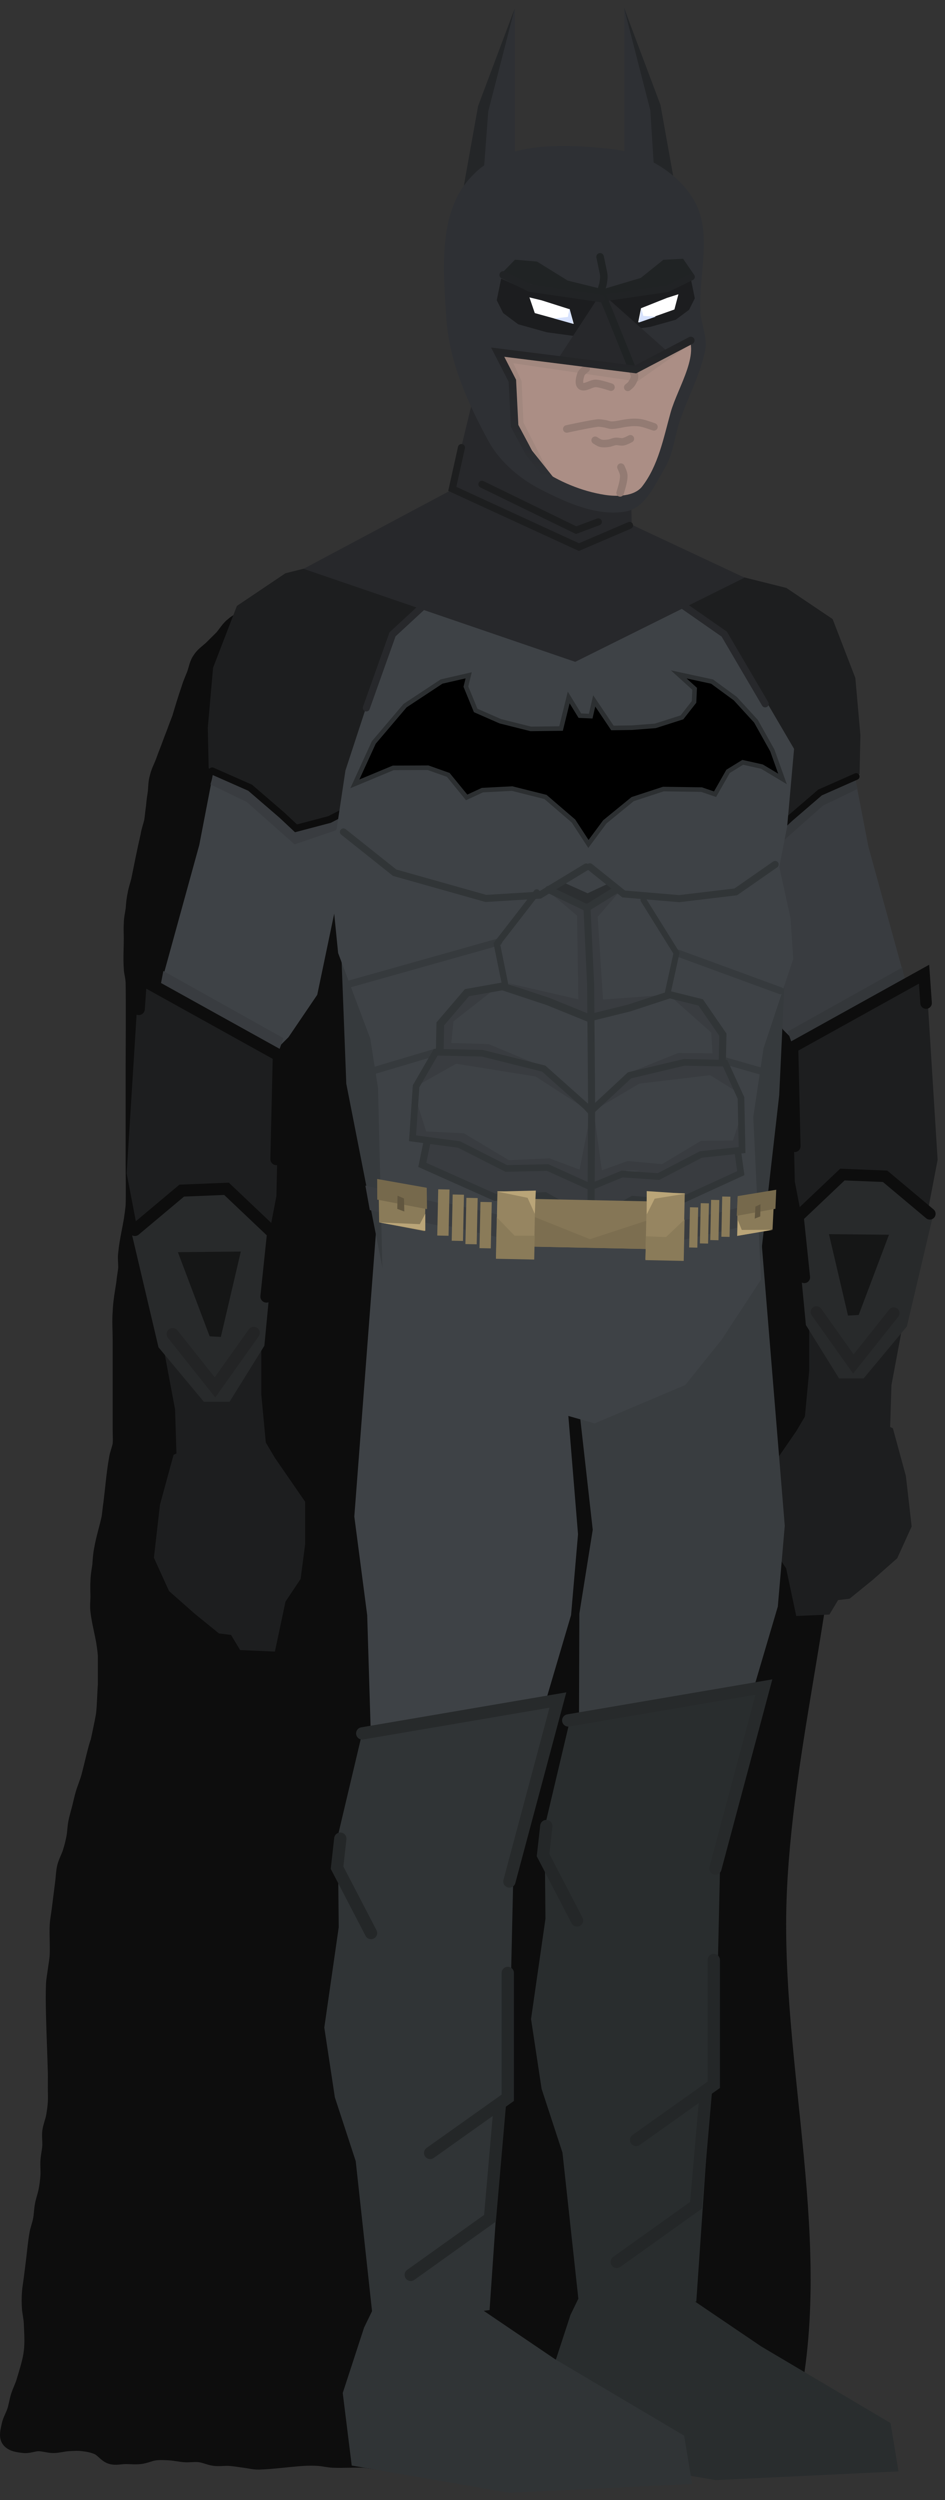 <svg xmlns="http://www.w3.org/2000/svg" xmlns:xlink="http://www.w3.org/1999/xlink" version="1.1" width="127.53" height="337.204" viewBox="0.899 -0.778 127.53 337.204">
  <rect x="0.899" y="-0.778" width="127.53" height="337.204" fill="#333333" stroke="none"/>
  <defs>
    <linearGradient id="grad_1" y2="1" x2="0">
      <stop offset="0" stop-color="#222325" stop-opacity="1"/>
      <stop offset="1" stop-color="#2E3034" stop-opacity="1"/>
    </linearGradient>
  </defs>
  <!-- Exported by Scratch - http://scratch.mit.edu/ -->
  <path id="ID0.7766774026677012" fill="#0D0D0D" stroke="#0D0D0D" stroke-width="1.991" stroke-linecap="round" d="M 113.6 188.296 C 112.882 155.106 113.611 120.628 102.6 88.902 C 98.436 76.908 83.141 71.38 71.1 67.09 C 65.604 65.135 60.034 70.043 54.6 71.8 C 53.057 72.294 51.912 73.332 50.6 74.03 C 48.743 74.821 46.789 75.421 45.1 76.261 C 44.502 76.561 43.9 76.856 43.35 77.253 C 42.7 77.6 42.2 78.095 41.6 78.492 C 40.35 79.236 39.1 80.029 37.85 80.723 C 36.6 81.318 35.3 81.813 34.1 82.458 C 33.5 82.755 32.85 83.003 32.35 83.449 C 31.75 83.895 31.35 84.59 30.85 85.184 C 30.35 85.68 29.85 86.176 29.35 86.672 C 28.85 87.118 28.2 87.564 27.85 88.159 C 27.45 88.704 27.35 89.448 27.1 90.142 C 26.85 90.786 26.55 91.431 26.35 92.125 C 25.9 93.413 25.5 94.752 25.1 96.09 C 24.85 96.735 24.6 97.379 24.35 98.073 C 24.1 98.718 23.85 99.362 23.6 100.056 C 23.35 100.701 23.1 101.345 22.85 102.039 C 22.6 102.684 22.25 103.328 22.1 104.022 C 21.9 104.666 21.9 105.311 21.85 106.005 C 21.75 106.65 21.65 107.294 21.6 107.988 C 21.5 108.632 21.45 109.277 21.35 109.971 C 21.2 110.615 20.95 111.26 20.85 111.954 C 20.4 113.887 20 115.92 19.6 117.903 C 19.45 118.547 19.2 119.191 19.1 119.885 C 18.95 120.53 18.9 121.174 18.85 121.868 C 18.75 122.513 18.6 123.157 18.6 123.851 C 18.55 124.496 18.6 125.14 18.6 125.834 C 18.6 127.123 18.5 128.462 18.6 129.8 C 18.6 130.445 18.8 130.742 18.85 131.783 C 18.9 135.798 18.85 139.863 18.85 143.928 C 18.85 147.845 18.85 151.86 18.85 155.826 C 18.85 157.759 18.9 159.792 18.85 161.775 C 18.8 162.419 18.7 163.064 18.6 163.757 C 18.35 165.245 18 166.682 17.85 168.219 C 17.75 168.863 17.85 169.508 17.85 170.202 C 17.8 170.846 17.65 171.491 17.6 172.185 C 17.4 173.474 17.15 174.812 17.1 176.151 C 17 177.44 17.1 178.778 17.1 180.117 C 17.1 184.033 17.1 188.048 17.1 192.014 C 17.1 192.956 17.15 193.303 17.1 193.997 C 17 194.642 16.7 195.286 16.6 195.98 C 16.25 197.913 16.1 199.946 15.85 201.929 C 15.75 202.573 15.7 203.218 15.6 203.912 C 15.3 205.3 14.85 206.688 14.6 208.125 C 14.45 208.819 14.4 209.613 14.35 210.356 C 14.25 211.05 14.1 211.794 14.1 212.587 C 14.05 213.231 14.1 213.876 14.1 214.57 C 14.1 215.214 14 215.859 14.1 216.553 C 14.25 217.842 14.6 219.18 14.85 220.519 C 14.95 221.163 15.05 221.808 15.1 222.501 C 15.1 223.146 15.1 223.79 15.1 224.484 C 15.1 225.129 15.1 225.773 15.1 226.467 C 15 227.756 15 229.095 14.85 230.433 C 14.65 231.673 14.1 234.151 14.1 234.151 C 13.85 234.647 13.228 237.469 12.85 238.861 C 12.645 239.617 12.323 240.34 12.1 241.091 C 11.906 241.745 11.767 242.414 11.6 243.074 C 11.433 243.735 11.227 244.388 11.1 245.057 C 10.976 245.712 10.974 246.386 10.85 247.04 C 10.723 247.709 10.555 248.374 10.35 249.023 C 10.138 249.696 9.773 250.322 9.6 251.006 C 9.437 251.651 9.433 252.328 9.35 252.989 C 9.267 253.649 9.183 254.311 9.1 254.972 C 9.017 255.632 8.933 256.294 8.85 256.955 C 8.767 257.615 8.628 258.272 8.6 258.938 C 8.545 260.257 8.655 261.584 8.6 262.903 C 8.572 263.569 8.433 264.226 8.35 264.886 C 8.267 265.547 8.128 266.204 8.1 266.869 C 8.045 268.189 8.072 269.514 8.1 270.835 C 8.156 273.477 8.283 276.125 8.35 278.767 C 8.367 279.427 8.35 280.089 8.35 280.75 C 8.35 281.41 8.392 282.073 8.35 282.733 C 8.308 283.397 8.224 284.061 8.1 284.716 C 7.973 285.385 7.685 286.023 7.6 286.699 C 7.517 287.354 7.642 288.022 7.6 288.681 C 7.558 289.346 7.392 290 7.35 290.664 C 7.308 291.324 7.392 291.988 7.35 292.647 C 7.308 293.312 7.224 293.976 7.1 294.63 C 6.973 295.299 6.727 295.944 6.6 296.613 C 6.476 297.267 6.474 297.942 6.35 298.596 C 6.223 299.265 5.963 299.908 5.85 300.579 C 5.629 301.892 5.517 303.224 5.35 304.545 C 5.267 305.205 5.183 305.867 5.1 306.528 C 5.017 307.188 4.892 307.846 4.85 308.511 C 4.808 309.17 4.808 309.834 4.85 310.493 C 4.892 311.158 5.072 311.811 5.1 312.476 C 5.155 313.796 5.265 315.132 5.1 316.442 C 4.93 317.793 4.484 319.101 4.1 320.408 C 3.901 321.085 3.562 321.718 3.35 322.391 C 3.145 323.04 3.055 323.724 2.85 324.374 C 2.638 325.047 2.231 325.664 2.1 326.357 C 1.977 327.006 1.708 327.805 2.1 328.34 C 2.518 328.91 3.394 328.996 4.1 329.083 C 4.766 329.166 5.429 328.836 6.1 328.836 C 6.771 328.836 7.429 329.083 8.1 329.083 C 8.771 329.083 9.43 328.877 10.1 328.836 C 10.765 328.794 11.439 328.753 12.1 328.836 C 12.781 328.92 13.478 329.044 14.1 329.331 C 14.749 329.632 15.171 330.346 15.85 330.57 C 16.482 330.78 17.184 330.57 17.85 330.57 C 18.516 330.57 19.189 330.653 19.85 330.57 C 20.531 330.486 21.169 330.159 21.85 330.075 C 22.511 329.993 23.185 330.033 23.85 330.075 C 24.52 330.116 25.18 330.281 25.85 330.323 C 26.515 330.364 27.189 330.24 27.85 330.323 C 28.531 330.407 29.169 330.734 29.85 330.818 C 30.511 330.901 31.185 330.777 31.85 330.818 C 32.52 330.86 33.184 330.984 33.85 331.066 C 34.516 331.149 35.179 331.335 35.85 331.314 C 37.854 331.252 39.849 330.942 41.85 330.818 C 42.515 330.777 43.185 330.777 43.85 330.818 C 44.52 330.86 45.179 331.038 45.85 331.066 C 47.181 331.121 48.519 331.012 49.85 331.066 C 50.521 331.094 51.18 331.272 51.85 331.314 C 52.515 331.356 53.185 331.356 53.85 331.314 C 54.52 331.272 55.18 331.108 55.85 331.066 C 56.515 331.025 57.185 331.108 57.85 331.066 C 58.52 331.025 59.181 330.874 59.85 330.818 C 61.18 330.708 62.515 330.57 63.85 330.57 C 64.521 330.57 65.19 330.695 65.85 330.818 C 66.525 330.944 67.169 331.23 67.85 331.314 C 68.511 331.396 69.184 331.314 69.85 331.314 C 71.848 331.314 73.853 331.253 75.85 331.314 C 76.521 331.335 77.18 331.52 77.85 331.562 C 78.515 331.604 79.185 331.604 79.85 331.562 C 80.52 331.52 81.184 331.396 81.85 331.314 C 82.516 331.232 83.18 331.108 83.85 331.066 C 84.515 331.025 85.195 331.188 85.85 331.066 C 86.549 330.936 86.254 330.74 87.85 330.323 C 94.233 328.653 105.672 331.838 107.25 325.415 C 112.877 302.499 105.025 277.912 106.1 254.228 C 107.092 232.422 114.055 210.484 113.6 188.296 Z "/>
  <g id="ID0.9602425838820636">
    <g id="ID0.17693647183477879">
      <path id="ID0.7729651997797191" fill="#393C40" stroke="none" stroke-linecap="round" d="M 115.946 102.306 L 96.671 103.475 L 100.175 119.635 L 102.901 132.68 L 106.601 138.132 L 109.91 141.442 L 121.982 138.132 L 123.345 132.485 L 118.088 113.405 L 115.946 102.306 Z " stroke-width="0.779"/>
      <path id="ID0.9716172609478235" fill="#34373A" stroke="none" stroke-linecap="round" d="M 111.974 107.875 L 116.647 105.617 L 114.856 99.386 L 97.683 108.654 L 100.565 111.535 L 105.822 113.327 L 111.974 107.875 Z " stroke-width="0.779"/>
      <g id="ID0.38066427363082767">
        <path id="ID0.4757494777441025" fill="#1D1E1F" stroke="none" stroke-linecap="round" d="M 107.02 78.519 L 98.844 76.475 L 83.629 81.13 L 91.464 105.429 L 101.343 110.198 L 105.657 111.22 L 108.723 108.949 L 111.448 106.111 L 116.898 103.613 L 117.012 98.389 L 116.331 90.668 L 113.265 82.72 L 107.02 78.519 Z " stroke-width="0.454"/>
        <path id="ID0.6007084371522069" fill="none" stroke="#0D0D0D" stroke-width="0.908" stroke-linecap="round" d="M 116.444 103.953 L 111.562 106.111 L 107.474 109.63 L 105.657 111.334 L 101.343 110.198 L 97.141 108.041 "/>
      </g>
    </g>
    <g id="ID0.7397577832452953">
      <path id="ID0.6726378230378032" fill="#34373A" stroke="none" stroke-linecap="round" d="M 122.661 129.71 L 107.201 138.354 L 107.98 140.535 L 123.05 131.734 L 122.661 129.71 Z " stroke-width="0.779"/>
      <path id="ID0.6507829907350242" fill="#1D1E1F" stroke="none" stroke-linecap="round" d="M 125.876 130.733 L 107.769 140.468 L 108.158 158.576 L 110.105 168.7 L 110.105 184.082 L 109.521 190.312 L 121.009 192.259 L 121.203 186.029 L 122.956 176.683 L 125.681 164.806 L 127.434 155.655 L 125.876 130.733 Z " stroke-width="0.779"/>
      <path id="ID0.6829322893172503" fill="#1D1E1F" stroke="none" stroke-linecap="round" d="M 121.398 191.87 L 111.468 187.002 L 108.353 192.259 L 104.459 197.905 L 104.459 203.357 L 105.043 207.835 L 106.99 210.756 L 108.353 217.181 L 112.831 216.986 L 113.999 215.039 L 115.557 214.845 L 118.672 212.313 L 121.982 209.393 L 123.929 205.109 L 123.15 198.295 L 121.398 191.87 Z " stroke-width="0.779"/>
      <path id="ID0.47767175547778606" fill="none" stroke="#0D0D0D" stroke-width="1.558" stroke-linecap="round" d="M 125.876 134.51 L 125.603 130.616 L 107.847 140.468 L 108.158 153.825 "/>
      <path id="ID0.5922487881034613" fill="#282A2B" stroke="none" stroke-linecap="round" d="M 126.79 163.255 L 120.053 157.881 L 114.212 157.959 L 108.293 163.645 L 109.656 177.936 L 114.134 185.14 L 117.444 185.14 L 123.285 178.131 L 126.79 163.255 Z " stroke-width="0.779"/>
      <path id="ID0.36820242274552584" fill="#151616" stroke="none" stroke-linecap="round" d="M 120.869 165.757 L 112.769 165.679 L 115.339 176.66 L 116.78 176.582 L 120.869 165.757 Z " stroke-width="0.779"/>
      <path id="ID0.13569410238415003" fill="none" stroke="#232425" stroke-width="1.558" stroke-linecap="round" d="M 121.515 176.332 L 116.063 183.186 L 111.079 176.177 "/>
      <path id="ID0.024502143263816833" fill="none" stroke="#0D0D0D" stroke-width="1.558" stroke-linecap="round" d="M 126.382 162.937 L 120.347 157.875 L 114.583 157.641 L 108.587 163.326 L 109.443 171.504 "/>
    </g>
  </g>
  <g id="ID0.13780180783942342">
    <path id="ID0.3809091211296618" fill="#393D40" stroke="none" stroke-linecap="round" d="M 77.861 178.584 L 103.641 166.34 L 106.804 205.005 L 105.866 215.911 L 100.595 233.76 L 91.968 236.392 L 79.014 237.683 L 79.084 216.863 L 80.891 205.549 L 77.861 178.584 Z " stroke-width="0.731"/>
    <g id="ID0.8669879510998726">
      <path id="ID0.5368814701214433" fill="#292D2E" stroke="none" stroke-linecap="round" d="M 75.003 320.278 L 77.886 311.448 L 82.375 302.201 L 92.351 308.059 L 103.617 315.694 L 121.079 326.036 L 122.158 332.552 L 97.46 333.731 L 76.215 330.064 L 75.003 320.278 Z " stroke-width="0.77"/>
      <path id="ID0.05466862628236413" fill="#292D2E" stroke="none" stroke-linecap="round" d="M 77.868 231.008 L 104.288 226.892 L 99.599 245.792 L 98.075 250.848 L 97.664 268.986 L 94.867 309.642 L 79.212 311.678 L 76.805 289.559 L 73.989 280.953 L 72.564 271.54 L 74.511 258.012 L 74.391 245.692 L 77.868 231.008 Z " stroke-width="0.731"/>
      <path id="ID0.4490455654449761" fill="none" stroke="#272A2B" stroke-width="1.659" stroke-linecap="round" d="M 77.584 231.267 L 103.99 226.763 L 97.443 251.238 "/>
      <path id="ID0.10446935473009944" fill="none" stroke="#242728" stroke-width="1.659" stroke-linecap="round" d="M 97.225 263.573 L 97.225 280.411 L 86.75 287.851 "/>
      <path id="ID0.42170455446466804" fill="none" stroke="#242728" stroke-width="1.659" stroke-linecap="round" d="M 96.134 281.586 L 94.824 296.662 L 84.131 304.298 "/>
      <path id="ID0.047098892275244" fill="none" stroke="#242728" stroke-width="1.659" stroke-linecap="round" d="M 74.624 245.514 L 74.187 249.43 L 78.77 258.241 "/>
    </g>
  </g>
  <g id="ID0.3168069599196315">
    <path id="ID0.3809091211296618" fill="#3E4246" stroke="none" stroke-linecap="round" d="M 52.493 154.207 L 75.741 167.49 L 78.904 206.155 L 77.966 217.061 L 72.695 234.91 L 64.068 237.542 L 51.114 238.833 L 50.453 217.071 L 48.715 203.768 L 52.493 154.207 Z " stroke-width="0.731"/>
    <g id="ID0.38464318960905075">
      <path id="ID0.5368814701214433" fill="#303436" stroke="none" stroke-linecap="round" d="M 47.153 321.978 L 50.036 313.148 L 54.525 303.901 L 64.501 309.759 L 75.767 317.394 L 93.229 327.736 L 94.308 334.252 L 69.61 335.431 L 48.365 331.764 L 47.153 321.978 Z " stroke-width="0.77"/>
      <path id="ID0.05466862628236413" fill="#303436" stroke="none" stroke-linecap="round" d="M 49.968 232.159 L 76.388 228.042 L 71.699 246.942 L 70.175 251.998 L 69.764 270.136 L 66.967 310.792 L 51.312 312.828 L 48.905 290.709 L 46.089 282.103 L 44.664 272.69 L 46.611 259.162 L 46.491 246.842 L 49.968 232.159 Z " stroke-width="0.731"/>
      <path id="ID0.4490455654449761" fill="none" stroke="#272A2B" stroke-width="1.659" stroke-linecap="round" d="M 49.784 233.017 L 76.19 228.513 L 69.643 252.988 "/>
      <path id="ID0.10446935473009944" fill="none" stroke="#242728" stroke-width="1.659" stroke-linecap="round" d="M 69.425 265.323 L 69.425 282.161 L 58.95 289.601 "/>
      <path id="ID0.42170455446466804" fill="none" stroke="#242728" stroke-width="1.659" stroke-linecap="round" d="M 68.334 283.336 L 67.024 298.412 L 56.331 306.048 "/>
      <path id="ID0.047098892275244" fill="none" stroke="#242728" stroke-width="1.659" stroke-linecap="round" d="M 46.824 247.214 L 46.387 251.13 L 50.97 259.941 "/>
    </g>
  </g>
  <g id="ID0.9602425838820636">
    <g id="ID0.17693647183477879">
      <path id="ID0.7729651997797191" fill="#3E4246" stroke="none" stroke-linecap="round" d="M 30.037 101.553 L 50.245 102.778 L 46.571 119.72 L 43.713 133.395 L 39.835 139.111 L 36.365 142.58 L 23.71 139.111 L 22.281 133.191 L 27.792 113.188 L 30.037 101.553 Z " stroke-width="0.816"/>
      <path id="ID0.9716172609478235" fill="#393C40" stroke="none" stroke-linecap="round" d="M 34.201 107.391 L 29.302 105.023 L 31.18 98.492 L 49.183 108.207 L 46.162 111.228 L 40.651 113.106 L 34.201 107.391 Z " stroke-width="0.816"/>
      <g id="ID0.38066427363082767">
        <path id="ID0.4757494777441025" fill="#1D1E1F" stroke="none" stroke-linecap="round" d="M 39.416 76.542 L 47.987 74.4 L 63.938 79.28 L 55.724 104.754 L 45.368 109.753 L 40.845 110.825 L 37.631 108.444 L 34.774 105.468 L 29.06 102.849 L 28.941 97.373 L 29.655 89.279 L 32.869 80.947 L 39.416 76.542 Z " stroke-width="0.476"/>
        <path id="ID0.6007084371522069" fill="none" stroke="#0D0D0D" stroke-width="0.952" stroke-linecap="round" d="M 29.536 103.206 L 34.655 105.468 L 38.94 109.158 L 40.845 110.944 L 45.368 109.753 L 49.772 107.492 "/>
      </g>
    </g>
    <g id="ID0.7397577832452953">
      <path id="ID0.6726378230378032" fill="#393C40" stroke="none" stroke-linecap="round" d="M 22.943 130.184 L 39.15 139.246 L 38.333 141.532 L 22.535 132.306 L 22.943 130.184 Z " stroke-width="0.816"/>
      <path id="ID0.6507829907350242" fill="#1D1E1F" stroke="none" stroke-linecap="round" d="M 19.627 131.354 L 38.61 141.56 L 38.202 160.542 L 36.161 171.156 L 36.161 187.282 L 36.773 193.813 L 24.73 195.854 L 24.526 189.323 L 22.689 179.525 L 19.831 167.074 L 17.994 157.481 L 19.627 131.354 Z " stroke-width="0.816"/>
      <path id="ID0.6829322893172503" fill="#1D1E1F" stroke="none" stroke-linecap="round" d="M 24.322 195.446 L 34.732 190.343 L 37.998 195.854 L 42.08 201.774 L 42.08 207.489 L 41.468 212.184 L 39.426 215.245 L 37.998 221.981 L 33.303 221.777 L 32.078 219.736 L 30.445 219.532 L 27.18 216.878 L 23.71 213.816 L 21.669 209.326 L 22.485 202.182 L 24.322 195.446 Z " stroke-width="0.816"/>
      <path id="ID0.47767175547778606" fill="none" stroke="#0D0D0D" stroke-width="1.633" stroke-linecap="round" d="M 19.627 135.314 L 19.913 131.232 L 38.528 141.56 L 38.202 155.562 "/>
      <path id="ID0.5922487881034613" fill="#282A2B" stroke="none" stroke-linecap="round" d="M 18.614 165.344 L 25.676 159.71 L 31.799 159.792 L 38.005 165.752 L 36.576 180.734 L 31.881 188.286 L 28.411 188.286 L 22.288 180.938 L 18.614 165.344 Z " stroke-width="0.816"/>
      <path id="ID0.36820242274552584" fill="#151616" stroke="none" stroke-linecap="round" d="M 24.906 168.109 L 33.397 168.027 L 30.703 179.54 L 29.192 179.458 L 24.906 168.109 Z " stroke-width="0.816"/>
      <path id="ID0.13569410238415003" fill="none" stroke="#232425" stroke-width="1.633" stroke-linecap="round" d="M 24.2 179.158 L 29.915 186.343 L 35.14 178.994 "/>
      <path id="ID0.024502143263816833" fill="none" stroke="#0D0D0D" stroke-width="1.633" stroke-linecap="round" d="M 19.097 165.115 L 25.424 159.808 L 31.466 159.563 L 37.753 165.523 L 36.855 174.096 "/>
    </g>
  </g>
  <g id="ID0.9157347986474633">
    <path id="ID0.7477802094072104" fill="#363A3D" stroke="none" stroke-linecap="round" d="M 107.115 124.472 L 87.638 120.972 L 86.783 162.149 L 103.259 171.421 L 106.053 146.952 L 107.115 124.472 Z " stroke-width="0.476"/>
    <path id="ID0.7477802094072104" fill="#363A3D" stroke="none" stroke-linecap="round" d="M 46.783 123.236 L 70.287 120.866 L 69.432 162.044 L 52.586 170.624 L 47.633 145.399 L 46.783 123.236 Z " stroke-width="0.476"/>
    <path id="ID0.4270821204409003" fill="#3E4246" stroke="none" stroke-linecap="round" d="M 47.518 103.138 L 51.586 90.722 L 53.968 84.937 L 60.659 78.051 L 91.691 80.124 L 98.505 84.552 L 101.277 88.658 L 108.061 100.229 L 107.13 110.687 L 106.064 116.141 L 107.587 123.079 L 107.949 128.563 L 105.664 135.421 L 103.937 140.624 L 102.554 149.882 L 103.599 171.811 L 98.287 179.916 L 93.374 186.029 L 81.146 191.204 L 69.617 187.94 L 65.829 181.147 L 61.011 174.617 L 52.531 171.346 L 51.915 145.973 L 50.863 139.284 L 46.53 127.764 L 45.446 116.907 L 47.518 103.138 Z " stroke-width="0.476"/>
    <path id="ID0.052435632329434156" fill="#393C40" stroke="none" stroke-linecap="round" d="M 58.618 153.306 L 63.068 153.446 L 69.593 156.868 L 74.666 156.807 L 80.508 158.714 L 84.719 157.73 L 86.395 157.288 L 100.676 154.18 L 100.965 157.472 L 92.309 161.459 L 86.365 161.026 L 80.709 163.957 L 74.117 160.296 L 67.682 160.591 L 57.883 156.577 L 58.618 153.306 Z " stroke-width="0.476"/>
    <path id="ID0.4987568911164999" fill="none" stroke="#27282B" stroke-width="0.952" stroke-linecap="round" d="M 60.428 78.722 L 53.873 84.777 L 50.333 94.705 "/>
    <path id="ID0.2889464790932834" fill="none" stroke="#27282B" stroke-width="0.952" stroke-linecap="round" d="M 93.007 80.828 L 98.641 84.754 L 104.16 94.156 "/>
    <path id="ID0.8373676878400147" fill="#000000" stroke="#2C2F31" stroke-width="0.616" stroke-linecap="round" d="M 63.772 91.829 L 64.148 90.305 L 60.491 91.144 L 55.571 94.39 L 51.345 99.362 L 48.786 104.947 L 53.965 102.79 L 58.664 102.769 L 61.393 103.737 L 63.877 106.775 L 66 105.791 L 70.014 105.584 L 74.508 106.709 L 78.291 109.958 L 80.309 113.051 L 82.522 110.069 L 86.278 107.002 L 90.42 105.646 L 95.577 105.721 L 97.397 106.341 L 99.152 103.262 L 101.132 102.041 L 103.724 102.618 L 106.5 104.282 L 105.13 100.448 L 102.919 96.498 L 100.128 93.448 L 96.995 91.152 L 92.495 90.181 L 94.642 92.125 L 94.563 93.893 L 92.93 95.977 L 89.336 97.126 L 86.168 97.37 L 83.547 97.407 L 81.091 93.755 L 80.615 95.813 L 79.154 95.748 L 77.646 93.294 L 76.613 97.484 L 72.529 97.533 L 68.416 96.502 L 65.092 95.045 L 63.772 91.829 Z "/>
    <path id="ID0.5698574706912041" fill="none" stroke="#313537" stroke-width="0.952" stroke-linecap="round" d="M 58.55 153.138 L 57.888 156.339 L 67.679 160.71 L 74.47 160.494 L 80.473 163.833 "/>
    <path id="ID0.5698574706912041" fill="none" stroke="#313537" stroke-width="0.893" stroke-linecap="round" d="M 100.42 154.228 L 100.872 157.452 L 92.175 161.438 L 86.269 160.959 L 80.911 164.062 "/>
    <path id="ID0.8947288258932531" fill="#393C40" stroke="none" stroke-linecap="round" d="M 60.107 141.217 L 67.131 141.244 L 74.637 143.304 L 80.187 148.944 L 73.185 144.417 L 62.458 142.694 L 57.277 145.611 L 60.107 141.217 Z " stroke-width="0.476"/>
    <path id="ID0.8947288258932531" fill="#393C40" stroke="none" stroke-linecap="round" d="M 98.869 143.022 L 92.657 142.788 L 85.945 144.334 L 80.83 149.117 L 87.188 145.372 L 96.736 144.242 L 101.209 147.012 L 98.869 143.022 Z " stroke-width="0.421"/>
    <path id="ID0.9897695370018482" fill="#393C40" stroke="none" stroke-linecap="round" d="M 63.304 153.547 L 56.768 152.935 L 57.293 148.302 L 58.41 151.826 L 63.501 152.074 L 69.569 155.701 L 75.051 155.457 L 79.115 156.97 L 80.659 149.144 L 80.693 158.956 L 75.141 156.84 L 69.262 156.718 L 63.304 153.547 Z " stroke-width="0.476"/>
    <path id="ID0.9897695370018482" fill="#393C40" stroke="none" stroke-linecap="round" d="M 95.61 154.469 L 101.155 154.142 L 100.882 149.817 L 99.808 153.05 L 95.498 153.094 L 90.237 156.24 L 85.614 155.812 L 82.124 157.068 L 81.109 149.739 L 80.718 158.855 L 85.487 157.094 L 90.459 157.197 L 95.61 154.469 Z " stroke-width="0.423"/>
    <path id="ID0.3524594851769507" fill="#393C40" stroke="none" stroke-linecap="round" d="M 74.447 119.061 L 80.305 121.373 L 84.804 119.133 L 81.559 122.876 L 82.28 134.035 L 91.366 133.366 L 80.867 136.72 L 69.301 131.789 L 78.947 134.013 L 78.776 122.722 L 74.447 119.061 Z " stroke-width="0.476"/>
    <path id="ID0.9214867809787393" fill="#393C40" stroke="none" stroke-linecap="round" d="M 60.188 137.337 L 63.25 133.186 L 68.03 132.333 L 62.1 136.972 L 61.801 139.895 L 66.846 140.047 L 74.944 143.43 L 66.01 141.339 L 60.154 141.218 L 60.188 137.337 Z " stroke-width="0.476"/>
    <path id="ID0.9214867809787393" fill="#393C40" stroke="none" stroke-linecap="round" d="M 98.622 138.916 L 95.983 134.839 L 91.645 133.84 L 96.887 138.494 L 97.047 141.292 L 92.428 141.242 L 85.725 143.943 L 93.143 142.506 L 98.501 142.618 L 98.622 138.916 Z " stroke-width="0.445"/>
    <path id="ID0.8679121839813888" fill="#2C2F31" stroke="none" stroke-linecap="round" d="M 76.424 118.005 L 80.199 119.703 L 83.565 118.13 L 84.498 119.102 L 80.515 121.686 L 74.801 119.329 L 76.424 118.005 Z " stroke-width="0.476"/>
    <path id="ID0.24770551454275846" fill="none" stroke="#313537" stroke-width="0.952" stroke-linecap="round" d="M 80.496 116.13 L 85.063 119.796 L 92.551 120.428 L 100.19 119.515 L 105.505 115.816 "/>
    <path id="ID0.20603158557787538" fill="none" stroke="#313537" stroke-width="0.952" stroke-linecap="round" d="M 47.248 111.429 L 54.158 116.93 L 66.468 120.4 L 73.74 119.956 L 80.01 116.157 "/>
    <g id="ID0.5272086253389716">
      <path id="ID0.24770551454275846" fill="none" stroke="#363A3D" stroke-width="0.952" stroke-linecap="round" d="M 49.988 144.026 L 59.955 141.065 "/>
      <path id="ID0.24770551454275846" fill="none" stroke="#363A3D" stroke-width="0.952" stroke-linecap="round" d="M 47.654 132.054 L 68.205 126.266 "/>
    </g>
    <g id="ID0.5272086253389716">
      <path id="ID0.24770551454275846" fill="none" stroke="#363A3D" stroke-width="0.952" stroke-linecap="round" d="M 105.48 144.232 L 98.581 142.256 "/>
      <path id="ID0.24770551454275846" fill="none" stroke="#363A3D" stroke-width="0.952" stroke-linecap="round" d="M 106.203 132.842 L 92.43 127.794 "/>
    </g>
    <g id="ID0.7887678607366979">
      <path id="ID0.753661650698632" fill="none" stroke="#313537" stroke-width="0.952" stroke-linecap="round" d="M 74.921 119.19 L 80.108 121.679 L 84.209 119.144 "/>
      <g id="ID0.8167418288066983">
        <path id="ID0.9553722990676761" fill="none" stroke="#313537" stroke-width="1.041" stroke-linecap="round" d="M 80.406 136.548 L 74.839 134.289 L 68.706 132.257 L 63.916 133.11 L 60.32 137.321 L 60.248 140.773 "/>
        <path id="ID0.5982440118677914" fill="none" stroke="#313537" stroke-width="0.854" stroke-linecap="round" d="M 69.033 131.856 L 67.953 126.539 L 73.336 119.591 "/>
      </g>
      <g id="ID0.7324484633281827">
        <path id="ID0.04993448918685317" fill="none" stroke="#313537" stroke-width="0.952" stroke-linecap="round" d="M 80.11 121.559 L 80.607 132.047 L 80.742 148.481 L 80.641 164.79 "/>
        <g id="ID0.8167418288066983">
          <path id="ID0.9553722990676761" fill="none" stroke="#313537" stroke-width="0.97" stroke-linecap="round" d="M 80.75 136.428 L 85.813 135.175 L 91.281 133.384 L 95.457 134.423 L 98.453 138.772 L 98.381 142.223 "/>
          <path id="ID0.5982440118677914" fill="none" stroke="#313537" stroke-width="0.792" stroke-linecap="round" d="M 91.036 133.034 L 92.193 127.763 L 87.734 120.611 "/>
          <path id="ID0.3567589442245662" fill="none" stroke="#313537" stroke-width="0.897" stroke-linecap="round" d="M 80.626 149.126 L 85.859 144.258 L 93.225 142.506 L 98.752 142.621 L 100.896 147.309 L 101.043 154.337 L 95.481 154.935 L 89.764 157.912 L 84.849 157.572 L 80.603 159.318 L 74.814 156.697 L 69.22 156.819 L 62.857 153.591 L 56.57 152.746 L 57.051 145.732 L 59.702 141.143 L 65.982 141.274 L 74.275 143.351 L 79.991 148.446 Z "/>
        </g>
      </g>
    </g>
    <g id="ID0.9312638868577778">
      <path id="ID0.2888958193361759" fill="#393C40" stroke="none" stroke-linecap="round" d="M 60.959 161.433 L 71.131 163.729 L 70.475 166.632 L 60.304 164.336 L 60.959 161.433 Z " stroke-width="0.476"/>
      <path id="ID0.2888958193361759" fill="#393C40" stroke="none" stroke-linecap="round" d="M 50.208 159.129 L 61.631 161.829 L 60.975 164.732 L 50.804 162.436 L 50.208 159.129 Z " stroke-width="0.476"/>
      <g id="ID0.36424446757882833">
        <path id="ID0.7359844641759992" fill="#8A7B59" stroke="none" d="M 63.838 160.781 L 65.361 160.812 L 65.232 167.048 L 63.708 167.017 L 63.838 160.781 Z " stroke-width="0.476"/>
        <path id="ID0.7359844641759992" fill="#8A7B59" stroke="none" d="M 61.988 160.331 L 63.511 160.362 L 63.382 166.598 L 61.858 166.567 L 61.988 160.331 Z " stroke-width="0.476"/>
        <path id="ID0.7359844641759992" fill="#8A7B59" stroke="none" d="M 60.038 159.631 L 61.561 159.662 L 61.432 165.898 L 59.908 165.867 L 60.038 159.631 Z " stroke-width="0.476"/>
        <path id="ID0.7359844641759992" fill="#8A7B59" stroke="none" d="M 65.738 161.331 L 67.261 161.362 L 67.132 167.598 L 65.608 167.567 L 65.738 161.331 Z " stroke-width="0.476"/>
      </g>
      <g id="ID0.1049797898158431">
        <path id="ID0.08871637750416994" fill="#8A7B59" stroke="none" stroke-linecap="round" d="M 51.989 158.507 L 58.37 159.688 L 58.207 165.28 L 52.064 164.081 L 51.989 158.507 Z " stroke-width="0.476"/>
        <path id="ID0.13805592898279428" fill="#76694C" stroke="none" stroke-linecap="round" d="M 51.798 158.238 L 58.488 159.424 L 58.524 162.306 L 51.811 161.024 L 51.798 158.238 Z " stroke-width="0.476"/>
        <path id="ID0.3221200187690556" fill="#61563F" stroke="none" stroke-linecap="round" d="M 54.55 160.489 L 55.421 160.869 L 55.462 162.627 L 54.513 162.272 L 54.55 160.489 Z " stroke-width="0.517"/>
        <path id="ID0.1420820001512766" fill="#BAA578" stroke="none" stroke-linecap="round" d="M 57.552 164.332 L 58.296 162.918 L 58.295 165.228 L 52.056 164.099 L 57.552 164.332 Z " stroke-width="0.476"/>
      </g>
      <path id="ID0.2888958193361759" fill="#393C40" stroke="none" stroke-linecap="round" d="M 98.59 162.602 L 91.131 164.261 L 91.51 166.806 L 98.97 165.147 L 98.59 162.602 Z " stroke-width="0.381"/>
      <path id="ID0.2888958193361759" fill="#393C40" stroke="none" stroke-linecap="round" d="M 105.165 160.916 L 98.131 162.711 L 98.51 165.256 L 104.683 163.82 L 105.165 160.916 Z " stroke-width="0.381"/>
      <path id="ID0.7359844641759992" fill="#8A7B59" stroke="none" d="M 96.57 161.525 L 95.463 161.502 L 95.351 166.927 L 96.457 166.95 L 96.57 161.525 Z " stroke-width="0.382"/>
      <path id="ID0.7359844641759992" fill="#8A7B59" stroke="none" d="M 97.97 161.076 L 96.863 161.053 L 96.751 166.477 L 97.857 166.5 L 97.97 161.076 Z " stroke-width="0.382"/>
      <path id="ID0.7359844641759992" fill="#8A7B59" stroke="none" d="M 99.47 160.625 L 98.363 160.602 L 98.251 166.027 L 99.357 166.05 L 99.47 160.625 Z " stroke-width="0.382"/>
      <path id="ID0.7359844641759992" fill="#8A7B59" stroke="none" d="M 95.12 162.076 L 94.013 162.053 L 93.901 167.477 L 95.007 167.5 L 95.12 162.076 Z " stroke-width="0.382"/>
      <g id="ID0.1049797898158431">
        <path id="ID0.08871637750416994" fill="#8A7B59" stroke="none" stroke-linecap="round" d="M 105.408 159.885 L 100.445 160.751 L 100.374 165.921 L 105.154 165.03 L 105.408 159.885 Z " stroke-width="0.405"/>
        <path id="ID0.13805592898279428" fill="#76694C" stroke="none" stroke-linecap="round" d="M 105.652 159.689 L 100.451 160.549 L 100.322 163.209 L 105.544 162.261 L 105.652 159.689 Z " stroke-width="0.405"/>
        <path id="ID0.3221200187690556" fill="#61563F" stroke="none" stroke-linecap="round" d="M 103.53 161.643 L 102.845 161.963 L 102.751 163.585 L 103.496 163.29 L 103.53 161.643 Z " stroke-width="0.44"/>
        <path id="ID0.1420820001512766" fill="#BAA578" stroke="none" stroke-linecap="round" d="M 100.998 165.11 L 100.474 163.779 L 100.393 165.912 L 105.245 165.088 L 100.998 165.11 Z " stroke-width="0.405"/>
      </g>
      <g id="ID0.6836685389280319">
        <path id="ID0.09357938077300787" fill="#857656" stroke="none" d="M 71.725 160.909 L 89.695 161.282 L 89.562 167.709 L 71.591 167.335 L 71.725 160.909 Z " stroke-width="0.428"/>
        <path id="ID0.6492703901603818" fill="#7C6E50" stroke="none" stroke-linecap="round" d="M 72.368 163.093 L 80.516 166.358 L 89.411 163.447 L 89.322 167.708 L 72.28 167.354 L 72.368 163.093 Z " stroke-width="0.476"/>
        <g id="ID0.9254062357358634">
          <g id="ID0.49943465692922473">
            <path id="ID0.140373723115772" fill="#968561" stroke="none" d="M 88.191 160.052 L 93.308 160.158 L 93.12 169.203 L 88.003 169.096 L 88.191 160.052 Z " stroke-width="0.476"/>
            <path id="ID0.8286363878287375" fill="#BAA578" stroke="none" stroke-linecap="round" d="M 88.173 159.874 L 93.404 160.221 L 89.247 160.897 L 88.179 163.018 L 88.173 159.874 Z " stroke-width="0.476"/>
            <path id="ID0.7362233307212591" fill="#8A7B59" stroke="none" stroke-linecap="round" d="M 88.07 165.968 L 90.782 166.072 L 93.284 163.695 L 93.168 169.288 L 88.003 169.181 L 88.07 165.968 Z " stroke-width="0.476"/>
          </g>
          <g id="ID0.49943465692922473">
            <path id="ID0.140373723115772" fill="#968561" stroke="none" d="M 73.148 159.991 L 68.031 159.884 L 67.843 168.929 L 72.96 169.035 L 73.148 159.991 Z " stroke-width="0.476"/>
            <path id="ID0.8286363878287375" fill="#BAA578" stroke="none" stroke-linecap="round" d="M 73.209 159.801 L 67.968 159.931 L 72.094 160.778 L 73.073 162.942 L 73.209 159.801 Z " stroke-width="0.476"/>
            <path id="ID0.7362233307212591" fill="#8A7B59" stroke="none" stroke-linecap="round" d="M 73.059 165.894 L 70.344 165.885 L 67.943 163.407 L 67.827 169 L 72.992 169.107 L 73.059 165.894 Z " stroke-width="0.476"/>
          </g>
        </g>
      </g>
    </g>
  </g>
  <g id="ID0.8333355090580881">
    <path id="ID0.9286923445761204" fill="#27282B" stroke="none" stroke-linecap="round" d="M 66.863 44.16 L 85.671 45.636 L 86.147 69.991 L 101.383 77.133 L 78.528 88.489 L 41.866 75.943 L 61.745 65.348 L 66.863 44.16 Z " stroke-width="0.476"/>
    <path id="ID0.5448851804248989" fill="none" stroke="#1D1E1F" stroke-width="0.952" stroke-linecap="round" d="M 63.173 59.587 L 61.935 65.158 L 79.028 73.014 L 85.861 70.086 "/>
    <path id="ID0.262191956397146" fill="none" stroke="#1D1E1F" stroke-width="0.952" stroke-linecap="round" d="M 65.935 64.539 L 78.648 70.729 L 81.647 69.61 "/>
  </g>
  <g id="ID0.3450673264451325">
    <g id="ID0.9831569031812251">
      <path id="ID0.0877610077150166" fill="#2E3034" stroke="none" stroke-linecap="round" d="M 89.725 13.334 L 85.153 0.218 L 85.153 28.746 L 92.824 28.746 L 89.725 13.334 Z " stroke-width="0.587"/>
      <path id="ID0.796130308881402" fill="#242628" stroke="none" stroke-linecap="round" d="M 90.033 13.379 L 85.105 0.262 L 88.661 14.1 L 89.601 28.988 L 92.776 28.693 L 90.033 13.379 Z " stroke-width="0.587"/>
    </g>
    <g id="ID0.9831569031812251">
      <path id="ID0.0877610077150166" fill="#2E3034" stroke="none" stroke-linecap="round" d="M 65.825 13.484 L 70.397 0.368 L 70.397 28.896 L 62.726 28.896 L 65.825 13.484 Z " stroke-width="0.587"/>
      <path id="ID0.796130308881402" fill="#242628" stroke="none" stroke-linecap="round" d="M 65.417 13.529 L 70.345 0.412 L 66.789 14.25 L 65.696 28.81 L 62.674 28.843 L 65.417 13.529 Z " stroke-width="0.587"/>
    </g>
    <path id="ID0.8999492498114705" fill="#2E3034" stroke="none" stroke-linecap="round" d="M 83.373 19.312 C 87.778 19.791 92.509 22.502 94.642 26.385 C 97.075 30.818 95.127 36.416 95.427 41.412 C 95.6 43.115 96.392 44.868 96.061 46.492 C 95.388 49.796 93.714 52.825 92.632 56.018 C 91.924 58.111 91.769 60.465 90.6 62.369 C 89.284 64.621 87.942 67.755 85.342 68.211 C 81.488 68.886 77.412 67.045 73.962 65.29 C 71.128 63.847 68.475 61.636 66.9 58.863 C 64.081 53.718 61.52 48.058 61.134 42.174 C 60.707 35.651 59.937 27.585 64.69 22.869 C 68.942 18.327 76.826 18.603 83.373 19.312 Z " stroke-width="0.508"/>
    <path id="ID0.2441388238221407" fill="#AB8E85" stroke="none" d="M 81.044 44.175 C 85.124 44.342 90.563 41.177 93.288 43.923 C 95.743 46.514 92.375 51.376 91.404 54.849 C 90.438 58.304 89.749 62.043 87.511 64.896 C 86.444 66.164 84.219 66.236 82.488 65.963 C 79.376 65.47 76.314 64.186 73.72 62.395 C 71.035 60.543 67.487 58.514 66.916 55.289 C 66.192 51.203 66.857 45.808 70.055 43.233 C 72.989 40.983 77.374 44.024 81.044 44.175 Z " stroke-width="1.256"/>
    <path id="ID0.46721756737679243" fill="#A2887F" stroke="none" stroke-linecap="round" d="M 66.436 45.295 L 68.113 45.981 L 94.124 45.6 L 86.91 50.681 L 70.17 48.217 L 71.288 50.604 L 71.542 56.218 L 75.175 63.407 L 70.602 56.726 L 66.436 45.295 Z " stroke-width="0.508"/>
    <path id="ID0.8256730306893587" fill="none" stroke="#937B73" stroke-width="1.016" stroke-linecap="round" d="M 77.389 57.078 C 77.389 57.078 80.088 56.481 81.453 56.29 C 81.794 56.242 82.133 56.32 82.469 56.367 C 82.811 56.414 83.14 56.581 83.485 56.57 C 84.169 56.547 84.838 56.35 85.517 56.265 C 85.854 56.223 86.194 56.185 86.533 56.189 C 86.873 56.193 87.218 56.213 87.549 56.29 C 88.094 56.417 89.15 56.798 89.15 56.798 "/>
    <path id="ID0.7592270169407129" fill="none" stroke="#937B73" stroke-width="1.016" stroke-linecap="round" d="M 85.969 58.402 C 85.969 58.402 85.347 58.747 85.004 58.808 C 84.671 58.868 84.325 58.724 83.988 58.758 C 83.649 58.792 83.335 58.969 82.997 59.011 C 82.662 59.054 82.311 59.087 81.981 59.011 C 81.701 58.947 81.219 58.605 81.219 58.605 "/>
    <path id="ID0.5332203092984855" fill="none" stroke="#937B73" stroke-width="1.016" stroke-linecap="round" d="M 80.001 48.953 C 80.001 48.953 79.395 49.385 79.29 49.715 C 79.153 50.158 78.898 51.003 79.341 51.316 C 79.921 51.606 80.68 50.879 81.373 50.934 C 82.043 50.991 83.354 51.443 83.354 51.443 "/>
    <path id="ID0.2278452254831791" fill="none" stroke="#937B73" stroke-width="1.016" stroke-linecap="round" d="M 84.345 45.295 C 84.345 45.295 85.279 47.158 85.742 48.09 C 85.897 48.401 86.067 48.707 86.199 49.029 C 86.331 49.352 86.543 49.673 86.529 50.02 C 86.516 50.369 86.309 50.691 86.123 50.985 C 85.998 51.182 85.615 51.468 85.615 51.468 "/>
    <path id="ID0.6473136460408568" fill="none" stroke="#937B73" stroke-width="1.016" stroke-linecap="round" d="M 84.695 62.225 C 84.695 62.225 85.011 62.859 85.062 63.204 C 85.111 63.54 85.051 63.887 84.988 64.22 C 84.892 64.722 84.587 65.701 84.587 65.701 "/>
    <path id="ID0.11669129692018032" fill="#2E3034" stroke="none" stroke-linecap="round" d="M 68.367 39.961 L 91.61 41.739 L 95.547 44.406 L 86.148 49.106 L 65.446 46.565 L 68.367 39.961 Z " stroke-width="0.508"/>
    <path id="ID0.14635155349969864" fill="#2E3034" stroke="none" stroke-linecap="round" d="M 65.7 45.219 L 67.554 45.6 L 70.196 50.807 L 70.501 56.574 L 72.33 60.384 L 75.225 63.915 L 66.995 58.708 L 65.7 45.219 Z " stroke-width="0.508"/>
    <path id="ID0.28340246016159654" fill="#1C1D1F" stroke="none" stroke-linecap="round" d="M 68.531 36.801 L 71.96 38.34 L 81.628 39.231 L 81.628 44.983 L 74.688 44.038 L 70.826 42.958 L 68.801 41.446 L 67.937 39.717 L 68.531 36.801 Z " stroke-width="0.54"/>
    <path id="ID0.6101007834076881" fill="#FFFFFF" stroke="none" stroke-linecap="round" d="M 72.347 39.333 L 74 39.733 L 77.78 40.934 L 78.325 42.903 L 73.07 41.45 L 72.347 39.333 Z " stroke-width="0.406"/>
    <path id="ID0.28340246016159654" fill="#1C1D1F" stroke="none" stroke-linecap="round" d="M 94.136 36.859 L 91.077 38.231 L 82.456 39.026 L 82.456 44.155 L 88.645 43.312 L 92.089 42.349 L 93.895 41.001 L 94.665 39.459 L 94.136 36.859 Z " stroke-width="0.482"/>
    <path id="ID0.6101007834076881" fill="#FFFFFF" stroke="none" stroke-linecap="round" d="M 92.453 38.909 L 90.911 39.4 L 87.405 40.796 L 87.022 42.701 L 91.91 40.966 L 92.453 38.909 Z " stroke-width="0.386"/>
    <g id="ID0.07940126257017255">
      <path id="ID0.46257128613069654" fill="#27282B" stroke="none" stroke-linecap="round" d="M 81.805 39.074 L 86.148 49.032 L 76.115 47.762 L 81.805 39.074 Z " stroke-width="0.508"/>
      <path id="ID0.9845890481956303" fill="#27282B" stroke="none" stroke-linecap="round" d="M 82.617 39.199 L 90.898 46.565 L 86.224 49.106 L 82.617 39.199 Z " stroke-width="0.508"/>
    </g>
    <path id="ID0.20071752788498998" fill="#202324" stroke="none" d="M 73.369 34.502 L 77.509 37.067 L 82.259 38.236 L 82.335 39.633 L 74.562 38.363 L 68.669 36.026 L 70.397 34.248 L 73.369 34.502 Z " stroke-width="0.508"/>
    <path id="ID0.20071752788498998" fill="#202324" stroke="none" d="M 90.424 34.261 L 87.371 36.708 L 82.128 38.27 L 82.058 39.552 L 89.189 38.386 L 94.619 36.359 L 93.081 34.122 L 90.424 34.261 Z " stroke-width="0.466"/>
    <path id="ID0.521138689480722" fill="none" stroke="#212325" stroke-width="0.906" stroke-linecap="round" d="M 94.214 36.574 L 90.975 38.16 L 82.435 39.406 "/>
    <path id="ID0.17828734638169408" fill="none" stroke="#202324" stroke-width="1.016" stroke-linecap="round" d="M 86.047 48.547 L 83.125 41.307 C 82.124 38.888 82.273 39.456 82.084 38.488 C 82.018 38.149 82.236 37.813 82.287 37.471 C 82.337 37.135 82.401 36.795 82.389 36.456 C 82.376 36.112 82.277 35.776 82.211 35.439 C 82.108 34.914 81.881 33.864 81.881 33.864 "/>
    <path id="ID0.521138689480722" fill="none" stroke="#212325" stroke-width="1.016" stroke-linecap="round" d="M 68.807 36.306 L 72.439 38.084 L 82.016 39.481 "/>
    <path id="ID0.8012696979567409" fill="none" stroke="url(#grad_1)" stroke-width="1.016" stroke-linecap="round" d="M 94.124 45.143 L 86.656 49.055 L 68.062 46.718 L 70.043 50.579 L 70.348 56.675 L 72.279 60.282 L 75.175 63.915 "/>
    <path id="ID0.043594349175691605" fill="#D7E2FD" stroke="none" stroke-linecap="round" d="M 77.529 41.968 L 77.757 40.85 L 78.266 42.907 L 75.675 42.171 L 77.529 41.968 Z " stroke-width="0.508"/>
    <path id="ID0.043594349175691605" fill="#D7E2FD" stroke="none" stroke-linecap="round" d="M 87.722 41.835 L 87.457 40.832 L 87.102 42.726 L 89.416 41.924 L 87.722 41.835 Z " stroke-width="0.462"/>
  </g>
</svg>